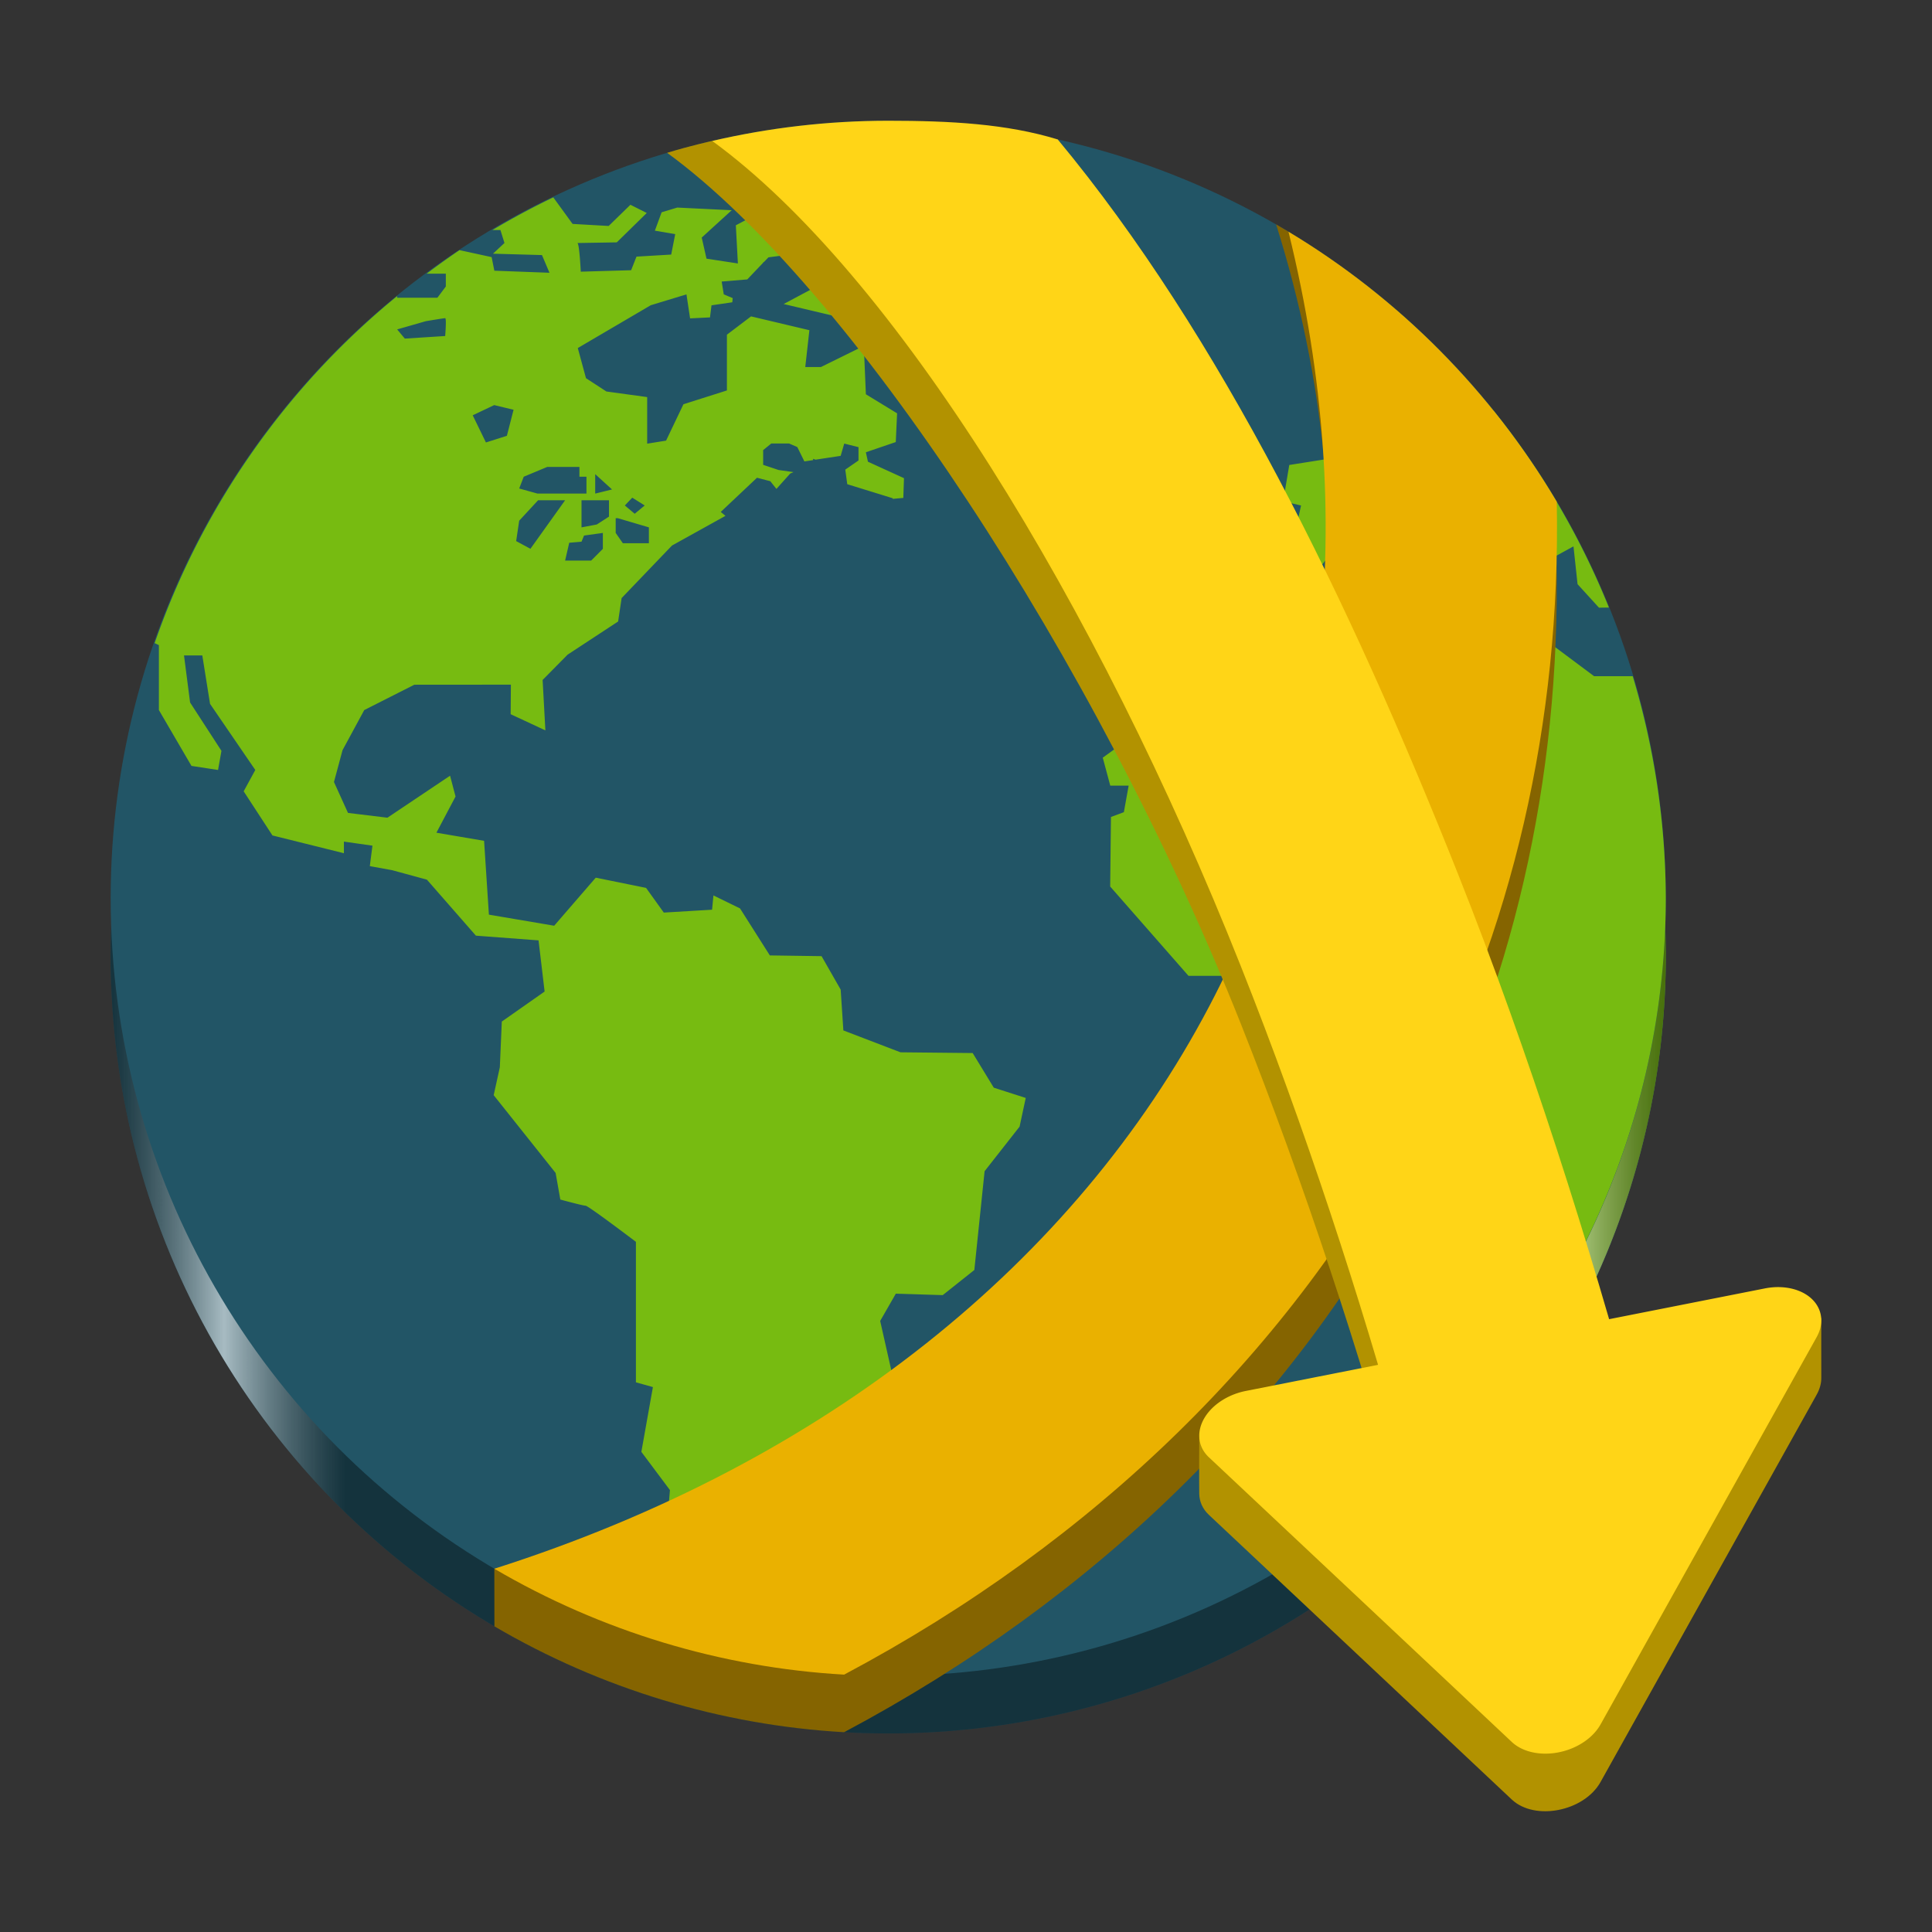 <?xml version="1.0" encoding="UTF-8" standalone="no"?>
<!-- Generator: Adobe Illustrator 26.0.2, SVG Export Plug-In . SVG Version: 6.00 Build 0)  -->

<svg
   version="1.0"
   id="Layer_1"
   x="0px"
   y="0px"
   viewBox="0 0 128 128"
   xml:space="preserve"
   width="128"
   height="128"
   xmlns:xlink="http://www.w3.org/1999/xlink"
   xmlns="http://www.w3.org/2000/svg"
   xmlns:svg="http://www.w3.org/2000/svg"><rect x="0" y="0" width="128" height="128" fill="#333333" stroke="none"/><defs
   id="defs76"><linearGradient
     id="linearGradient1529"><stop
       style="stop-color:#000000;stop-opacity:0.4;"
       offset="0"
       id="stop1517" /><stop
       style="stop-color:#ffffff;stop-opacity:0.6;"
       offset="0.073"
       id="stop1519" /><stop
       style="stop-color:#000000;stop-opacity:0.4;"
       offset="0.151"
       id="stop1521" /><stop
       style="stop-color:#000000;stop-opacity:0.4;"
       offset="0.852"
       id="stop1523" /><stop
       style="stop-color:#ffffff;stop-opacity:0.6;"
       offset="0.93"
       id="stop1525" /><stop
       style="stop-color:#000000;stop-opacity:0.4;"
       offset="1"
       id="stop1527" /></linearGradient><linearGradient
     xlink:href="#linearGradient1529"
     id="linearGradient1515"
     x1="-224.638"
     y1="134.737"
     x2="-116.638"
     y2="134.737"
     gradientUnits="userSpaceOnUse"
     gradientTransform="matrix(0.954,0,0,0.954,221.635,-65.207)" /></defs>
<style
   type="text/css"
   id="style2">
	.st0{fill:url(#SVGID_1_);}
	.st1{fill:url(#SVGID_00000062171159965967627490000013605884846004172698_);}
	.st2{fill:url(#SVGID-2_00000085966066984138215510000013018799571900533434_);}
	.st3{clip-path:url(#SVGID_00000023257072852279316340000004281102206337855156_);}
	.st4{fill:url(#SVGID_00000177446033621631838710000001370584907163434138_);}
	.st5{clip-path:url(#SVGID_00000136385553608229244970000014654043435100792964_);}
	.st6{fill:url(#SVGID_00000126306410582640054500000000964390405037519506_);}
	.st7{fill:url(#SVGID_00000109020757643166282930000006684795936706346369_);}
</style>
<radialGradient
   id="SVGID_1_"
   cx="514.5"
   cy="477.5"
   r="496.5"
   gradientTransform="matrix(1,0,0,-1,-18,974)"
   gradientUnits="userSpaceOnUse">
	<stop
   offset="0.913"
   style="stop-color:#000000"
   id="stop4" />
	<stop
   offset="1"
   style="stop-color:#000000;stop-opacity:0"
   id="stop6" />
</radialGradient>

<radialGradient
   id="SVGID_00000163033830155146975860000008434547654242457221_"
   cx="512.059"
   cy="481.879"
   r="486.273"
   gradientTransform="matrix(0.111,0,0,-0.111,7.135,117.511)"
   gradientUnits="userSpaceOnUse">
	<stop
   offset="0.99"
   style="stop-color:#FFFFFF"
   id="stop11" />
	<stop
   offset="0.995"
   style="stop-color:#FDFDFD"
   id="stop13" />
	<stop
   offset="0.997"
   style="stop-color:#F6F6F6"
   id="stop15" />
	<stop
   offset="0.998"
   style="stop-color:#EBEBEB"
   id="stop17" />
	<stop
   offset="0.999"
   style="stop-color:#DADADA"
   id="stop19" />
	<stop
   offset="1"
   style="stop-color:#C7C7C7"
   id="stop21" />
</radialGradient>

<radialGradient
   id="SVGID-2_00000052072577768947982130000002178866272689676469_"
   cx="512.062"
   cy="481.879"
   r="444.122"
   gradientTransform="matrix(1,0,0,-1,-18,974)"
   gradientUnits="userSpaceOnUse">
	<stop
   offset="0.99"
   style="stop-color:#000000;stop-opacity:0.5"
   id="stop26" />
	<stop
   offset="1"
   style="stop-color:#000000;stop-opacity:0"
   id="stop28" />
</radialGradient>



<radialGradient
   id="SVGID_00000092427181212153090570000016417065628950216588_"
   cx="578.89"
   cy="482.37"
   r="353.943"
   gradientTransform="matrix(0.111,0,0,-0.122,7.135,118.456)"
   gradientUnits="userSpaceOnUse">
	<stop
   offset="0"
   style="stop-color:#C2C0C2"
   id="stop66" />
	<stop
   offset="1"
   style="stop-color:#EBEBEB"
   id="stop68" />
</radialGradient>

		
	
		
	
<circle
   style="fill:#225566;fill-opacity:1;stroke-width:2.576"
   cx="58.847"
   cy="63.331"
   r="51.515"
   id="circle250-3" /><path
   style="fill:#77bb11;fill-opacity:1;stroke-width:2.576"
   d="m 36.657,16.892 a 51.515,51.515 0 0 0 -4.031,2.163 h 0.528 l 0.268,0.86 -0.76,0.709 3.245,0.091 0.497,1.172 -3.652,-0.136 -0.18,-0.9 -2.128,-0.463 a 51.515,51.515 0 0 0 -2.179,1.56 h 1.272 v 0.85 l -0.559,0.744 H 26.313 V 23.432 A 51.515,51.515 0 0 0 10.245,46.424 l 0.282,0.134 v 4.302 l 2.158,3.699 1.761,0.27 0.226,-1.267 -2.078,-3.204 -0.403,-3.119 h 1.212 l 0.513,3.209 2.998,4.381 -0.77,1.414 1.907,2.924 4.734,1.177 v -0.77 l 1.891,0.27 -0.175,1.355 1.484,0.27 2.3,0.628 3.245,3.709 4.15,0.312 0.402,3.39 -2.836,1.989 -0.131,3.029 -0.407,1.849 4.103,5.152 0.312,1.762 c 0,0 1.489,0.407 1.672,0.407 0.18,0 3.336,2.395 3.336,2.395 v 9.306 l 1.126,0.317 -0.765,4.291 1.893,2.532 -0.348,4.255 2.501,4.407 3.189,2.787 a 51.515,51.515 0 0 0 0.17,0.031 l 3.086,0.054 0.312,-1.041 -2.37,-2.001 0.137,-0.997 0.422,-1.218 0.09,-1.242 -1.605,-0.051 -0.811,-1.015 1.334,-1.288 0.18,-0.966 -1.489,-0.428 0.09,-0.902 2.117,-0.322 3.225,-1.553 1.082,-1.989 3.382,-4.335 -0.765,-3.392 1.035,-1.806 3.109,0.095 2.094,-1.664 0.68,-6.545 2.318,-2.954 0.407,-1.901 -2.117,-0.68 -1.399,-2.295 -4.781,-0.049 -3.786,-1.45 -0.178,-2.705 -1.267,-2.215 -3.426,-0.049 -1.976,-3.114 -1.762,-0.86 -0.09,0.945 -3.199,0.191 -1.175,-1.636 -3.333,-0.677 -2.754,3.184 -4.325,-0.734 -0.319,-4.891 -3.158,-0.538 1.267,-2.398 -0.363,-1.378 -4.15,2.782 -2.612,-0.317 -0.93,-2.048 0.568,-2.11 1.438,-2.656 3.318,-1.679 6.398,-0.005 -0.015,1.958 2.3,1.072 -0.183,-3.341 1.656,-1.677 3.346,-2.197 0.232,-1.551 3.336,-3.48 3.544,-1.968 -0.312,-0.26 2.401,-2.264 0.881,0.229 0.407,0.51 0.912,-1.017 0.219,-0.095 -0.994,-0.142 -1.017,-0.34 v -0.976 l 0.538,-0.438 h 1.182 l 0.543,0.237 0.469,0.95 0.577,-0.085 v -0.088 l 0.162,0.057 1.664,-0.252 0.237,-0.814 0.945,0.237 v 0.883 l -0.876,0.605 0.131,0.966 3.009,0.93 c 0,0 0.005,0.015 0.01,0.041 l 0.695,-0.062 0.044,-1.308 -2.388,-1.09 -0.137,-0.626 1.981,-0.677 0.088,-1.903 -2.068,-1.262 -0.137,-3.204 -2.841,1.399 h -1.038 l 0.273,-2.44 -3.864,-0.916 -1.6,1.213 v 3.694 l -2.88,0.914 -1.151,2.411 -1.252,0.201 V 30.122 L 40.178,29.751 38.826,28.87 38.282,26.873 l 4.835,-2.837 2.365,-0.719 0.24,1.59 1.319,-0.065 0.1,-0.8 1.378,-0.201 0.026,-0.277 -0.592,-0.247 -0.137,-0.85 1.695,-0.141 1.02,-1.072 0.057,-0.075 0.015,0.005 0.312,-0.322 3.562,-0.453 1.574,1.343 -4.129,2.204 5.257,1.243 0.677,-1.761 H 60.156 l 0.809,-1.534 -1.62,-0.407 v -1.942 l -5.095,-2.264 -3.516,0.407 -1.983,1.041 0.136,2.53 -2.079,-0.317 -0.317,-1.399 1.988,-1.811 -3.609,-0.176 -1.035,0.312 -0.448,1.218 1.347,0.231 -0.265,1.353 -2.3,0.136 -0.355,0.901 -3.336,0.096 c 0,0 -0.093,-1.897 -0.227,-1.897 -0.134,2.58e-4 2.612,-0.045 2.612,-0.045 l 1.986,-1.947 -1.082,-0.543 -1.442,1.404 -2.39,-0.136 z m 55.845,7.471 -1.638,0.644 -1.053,1.147 0.242,1.338 1.293,0.18 0.775,1.952 2.228,-0.902 0.368,2.607 h -0.67 l -1.831,-0.27 -2.027,0.343 -1.963,2.777 -2.808,0.443 -0.407,2.408 1.187,0.276 -0.343,1.551 -2.787,-0.559 -2.555,0.559 -0.543,1.424 0.443,2.993 1.499,0.703 2.517,-0.015 1.7,-0.149 0.518,-1.357 2.656,-3.457 1.752,0.355 1.721,-1.558 0.322,1.218 4.235,2.867 -0.518,0.693 -1.911,-0.1 0.734,1.043 1.177,0.255 1.373,-0.572 -0.028,-1.661 0.613,-0.307 -0.492,-0.523 -2.828,-1.579 -0.739,-2.099 h 2.349 l 0.75,0.744 2.022,1.752 0.085,2.112 2.099,2.233 0.778,-3.063 1.45,-0.796 0.27,2.506 1.419,1.558 0.659,-0.01 A 51.515,51.515 0 0 0 98.947,31.023 l -3.415,-0.031 -0.232,-0.773 2.032,-1.038 A 51.515,51.515 0 0 0 92.502,24.363 Z M 29.494,24.896 c 0.1,0 0,1.182 0,1.182 l -2.674,0.171 -0.507,-0.609 1.893,-0.543 c 0,0 1.185,-0.201 1.288,-0.201 z m 3.248,5.759 1.283,0.309 -0.443,1.726 -1.388,0.44 L 31.318,31.33 Z m 3.516,4.095 h 2.13 v 0.649 h 0.466 v 1.118 h -3.243 l -1.213,-0.337 0.301,-0.78 z m 3.176,0.479 1.115,1.015 -1.115,0.273 z m 2.455,1.558 0.824,0.518 -0.662,0.549 -0.654,-0.549 z m -6.239,0.173 h 1.79 l -2.298,3.215 -0.945,-0.51 0.201,-1.352 z m 2.877,0 h 1.821 v 1.082 l -0.809,0.523 -1.012,0.191 z m 2.264,1.187 h 0.137 l 2.063,0.608 v 1.051 h -1.726 l -0.474,-0.683 z m -0.85,0.976 v 1.056 l -0.775,0.778 h -1.726 l 0.273,-1.182 0.814,-0.07 0.167,-0.407 z m 53.628,4.477 -6.087,0.471 -1.885,1.017 h -2.416 l -1.187,-0.121 -2.931,1.636 v 3.073 l -6.002,4.338 0.497,1.852 h 1.218 l -0.317,1.759 -0.855,0.317 -0.052,4.608 5.188,5.917 h 2.254 l 0.139,-0.358 h 4.057 l 1.167,-1.084 h 2.303 l 1.257,1.267 3.434,0.355 -0.453,4.569 3.802,6.731 -2.001,3.838 0.137,1.808 1.574,1.579 v 4.345 l 2.073,2.792 v 1.903 a 51.515,51.515 0 0 0 11.882,-32.882 51.515,51.515 0 0 0 -2.189,-14.715 h -2.56 l -2.635,-1.968 -2.772,0.273 v 1.695 h -0.881 l -0.945,-0.68 -4.812,-1.221 z"
   id="path254-6" /><circle
   style="fill:url(#linearGradient1515);fill-opacity:1;stroke-width:2.576"
   cx="58.847"
   cy="63.331"
   r="51.515"
   id="circle250-3-7" /><circle
   style="fill:#225566;fill-opacity:1;stroke-width:2.576"
   cx="58.847"
   cy="59.515"
   r="51.515"
   id="circle250" /><path
   style="fill:#77bb11;fill-opacity:1;stroke-width:2.576"
   d="m 36.657,13.076 a 51.515,51.515 0 0 0 -4.031,2.163 h 0.528 l 0.268,0.86 -0.76,0.709 3.245,0.091 0.497,1.172 -3.652,-0.136 -0.18,-0.9 -2.128,-0.463 a 51.515,51.515 0 0 0 -2.179,1.56 h 1.272 v 0.85 l -0.559,0.744 H 26.313 V 19.616 A 51.515,51.515 0 0 0 10.245,42.608 l 0.282,0.134 v 4.302 l 2.158,3.699 1.761,0.27 0.226,-1.267 -2.078,-3.204 -0.403,-3.119 h 1.212 l 0.513,3.209 2.998,4.381 -0.77,1.414 1.907,2.924 4.734,1.177 v -0.77 l 1.891,0.27 -0.175,1.355 1.484,0.27 2.3,0.628 3.245,3.709 4.15,0.312 0.402,3.39 -2.836,1.989 -0.131,3.029 -0.407,1.849 4.103,5.152 0.312,1.762 c 0,0 1.489,0.407 1.672,0.407 0.18,0 3.336,2.395 3.336,2.395 v 9.306 l 1.126,0.317 -0.765,4.291 1.893,2.532 -0.348,4.255 2.501,4.407 3.189,2.787 a 51.515,51.515 0 0 0 0.17,0.031 l 3.086,0.054 0.312,-1.041 -2.37,-2.001 0.137,-0.997 0.422,-1.218 0.09,-1.242 -1.605,-0.051 -0.811,-1.015 1.334,-1.288 0.18,-0.966 -1.489,-0.428 0.09,-0.902 2.117,-0.322 3.225,-1.553 1.082,-1.988 3.382,-4.335 -0.765,-3.392 1.035,-1.806 3.109,0.095 2.094,-1.664 0.68,-6.545 2.318,-2.954 L 67.958,72.742 65.841,72.062 64.442,69.767 59.661,69.718 55.875,68.268 55.697,65.563 54.43,63.348 51.004,63.299 49.029,60.185 47.267,59.325 47.177,60.27 l -3.199,0.191 -1.175,-1.636 -3.333,-0.677 -2.754,3.184 -4.325,-0.734 -0.319,-4.891 -3.158,-0.538 1.267,-2.398 -0.363,-1.378 -4.15,2.782 -2.612,-0.317 -0.93,-2.048 0.568,-2.11 1.438,-2.656 3.318,-1.679 6.398,-0.005 -0.015,1.958 2.3,1.072 -0.183,-3.341 1.656,-1.677 3.346,-2.197 0.232,-1.551 3.336,-3.48 3.544,-1.968 -0.312,-0.26 2.401,-2.264 0.881,0.229 0.407,0.51 0.912,-1.017 0.219,-0.095 -0.994,-0.142 -1.017,-0.34 v -0.976 l 0.538,-0.438 h 1.182 l 0.543,0.237 0.469,0.95 0.577,-0.085 v -0.088 l 0.162,0.057 1.664,-0.252 0.237,-0.814 0.945,0.237 v 0.883 l -0.876,0.605 0.131,0.966 3.009,0.93 c 0,0 0.005,0.015 0.01,0.041 l 0.695,-0.062 0.044,-1.308 -2.388,-1.09 -0.137,-0.626 1.981,-0.677 0.088,-1.903 -2.068,-1.262 -0.137,-3.204 -2.841,1.399 h -1.038 l 0.273,-2.44 -3.864,-0.916 -1.6,1.213 v 3.694 l -2.88,0.914 -1.151,2.411 -1.252,0.201 v -3.086 l -2.702,-0.371 -1.352,-0.881 -0.543,-1.997 4.835,-2.837 2.365,-0.719 0.24,1.59 1.319,-0.065 0.1,-0.8 1.378,-0.201 0.026,-0.277 -0.592,-0.247 -0.137,-0.85 1.695,-0.141 1.02,-1.072 0.057,-0.075 0.015,0.005 0.312,-0.322 3.562,-0.453 1.574,1.343 -4.129,2.204 5.257,1.243 0.677,-1.761 H 60.156 l 0.809,-1.534 -1.62,-0.407 v -1.942 l -5.095,-2.264 -3.516,0.407 -1.983,1.041 0.136,2.53 -2.079,-0.317 -0.317,-1.399 1.988,-1.811 -3.609,-0.176 -1.035,0.312 -0.448,1.218 1.347,0.231 -0.265,1.353 -2.3,0.136 -0.355,0.901 -3.336,0.096 c 0,0 -0.093,-1.897 -0.227,-1.897 -0.134,2.58e-4 2.612,-0.045 2.612,-0.045 l 1.986,-1.947 -1.082,-0.543 -1.442,1.404 -2.39,-0.136 z m 55.845,7.471 -1.638,0.644 -1.053,1.147 0.242,1.338 1.293,0.18 0.775,1.952 2.228,-0.902 0.368,2.607 h -0.67 l -1.831,-0.27 -2.027,0.343 -1.963,2.777 -2.808,0.443 -0.407,2.408 1.187,0.276 -0.343,1.551 -2.787,-0.559 -2.555,0.559 -0.543,1.424 0.443,2.993 1.499,0.703 2.517,-0.015 1.7,-0.149 0.518,-1.357 2.656,-3.457 1.752,0.355 1.721,-1.558 0.322,1.218 4.235,2.867 -0.518,0.693 -1.911,-0.1 0.734,1.043 1.177,0.255 1.373,-0.572 -0.028,-1.661 0.613,-0.307 -0.492,-0.523 -2.828,-1.579 -0.739,-2.099 h 2.349 l 0.75,0.744 2.022,1.752 0.085,2.112 2.099,2.233 0.778,-3.063 1.45,-0.796 0.27,2.506 1.419,1.558 0.659,-0.01 a 51.515,51.515 0 0 0 -7.647,-13.044 l -3.415,-0.031 -0.232,-0.773 2.032,-1.038 a 51.515,51.515 0 0 0 -4.83,-4.819 z m -63.008,0.533 c 0.1,0 0,1.182 0,1.182 l -2.674,0.171 -0.507,-0.609 1.893,-0.543 c 0,0 1.185,-0.201 1.288,-0.201 z m 3.248,5.759 1.283,0.309 -0.443,1.726 -1.388,0.44 -0.876,-1.8 z m 3.516,4.095 h 2.13 v 0.649 h 0.466 v 1.118 h -3.243 l -1.213,-0.337 0.301,-0.78 z m 3.176,0.479 1.115,1.015 -1.115,0.273 z m 2.455,1.558 0.824,0.518 -0.662,0.549 -0.654,-0.549 z m -6.239,0.173 h 1.79 l -2.298,3.215 -0.945,-0.51 0.201,-1.352 z m 2.877,0 h 1.821 v 1.082 l -0.809,0.523 -1.012,0.191 z m 2.264,1.187 h 0.137 l 2.063,0.608 v 1.051 h -1.726 l -0.474,-0.683 z m -0.85,0.976 v 1.056 l -0.775,0.778 h -1.726 l 0.273,-1.182 0.814,-0.07 0.167,-0.407 z m 53.628,4.477 -6.087,0.471 -1.885,1.017 h -2.416 l -1.187,-0.121 -2.931,1.636 v 3.073 l -6.002,4.338 0.497,1.852 h 1.218 l -0.317,1.759 -0.855,0.317 -0.052,4.608 5.188,5.917 h 2.254 l 0.139,-0.358 h 4.057 l 1.167,-1.084 h 2.303 l 1.257,1.267 3.434,0.355 -0.453,4.569 3.802,6.731 -2.001,3.838 0.137,1.808 1.574,1.579 v 4.345 l 2.073,2.792 v 1.903 A 51.515,51.515 0 0 0 110.363,59.515 51.515,51.515 0 0 0 108.173,44.8 h -2.56 l -2.635,-1.968 -2.772,0.273 v 1.695 h -0.881 l -0.945,-0.68 -4.812,-1.221 z"
   id="path254" /><path
   style="fill:#856400;fill-opacity:1;stroke-width:2.576"
   d="M 80.113,70.49 C 71.346,87.144 39.34,104.544 32.751,103.932 l 0.005,3.819 c 7.047,4.132 15.012,6.549 23.168,7.013 C 72.504,105.947 85.616,93.22 93.792,77.689 100.173,65.567 103.398,51.799 103.124,37.116 98.867,29.936 89.005,19.084 85.364,15.349 l -0.817,-0.48 c 6.508,20.669 3.343,40.329 -4.435,55.622 z"
   id="path260-5" /><path
   style="fill:#eab100;stroke-width:2.576"
   d="m 85.364,15.349 c 4.782,19.381 2.374,36.839 -5.252,51.325 -8.916,16.937 -25.365,30.247 -47.362,37.258 7.047,4.132 15.021,6.552 23.177,7.016 C 72.508,102.132 85.615,89.404 93.791,73.873 100.173,61.751 103.414,47.927 103.14,33.244 98.787,25.901 92.681,19.745 85.364,15.349 Z"
   id="path260" /><path
   style="fill:#b29200;fill-opacity:1;stroke-width:2.576"
   d="m 58.847,11.816 c -3.782,0 -11.661,-2.479 -11.661,-2.479 0,0 -1.499,0.33 -2.986,0.789 12.041,8.769 28.433,33.589 38.01,57.708 4.249,10.701 7.889,21.847 10.796,32.358 2.828,10.227 1.78,3.534 0.825,-0.131 L 108.446,97.737 C 105.308,86.238 101.306,74.047 96.573,62.129 89.351,43.941 80.796,26.384 70.041,13.431 66.665,12.395 62.966,11.816 58.847,11.816 Z M 108.446,97.737 c 4.326,15.854 -0.683,-10.697 0,0 z"
   id="path264-5" /><path
   style="fill:#ffd517;stroke-width:2.576"
   d="m 58.847,8 c -4.017,0 -7.909,0.468 -11.661,1.337 12.041,8.769 25.447,30.562 35.024,54.681 4.249,10.701 7.889,21.847 10.796,32.358 2.828,10.227 1.78,3.534 0.825,-0.131 L 108.446,93.921 C 105.308,82.422 101.343,69.855 96.61,57.937 89.388,39.75 80.833,22.192 70.078,9.239 66.702,8.203 62.966,8 58.847,8 Z M 108.446,93.921 c 4.326,15.854 -0.683,-10.697 0,0 z"
   id="path264" /><path
   style="fill:#b29200;fill-opacity:1;stroke-width:2.576"
   d="m 117.922,89.091 c -0.329,-0.009 -0.666,0.02 -1,0.087 L 99.73,92.573 82.538,95.968 c -0.919,0.182 -2.509,-1.33 -3.085,-0.71 0,0 -0.012,3.13 4.29e-4,3.716 0.011,0.511 0.221,0.996 0.633,1.384 l 10.036,9.43 10.036,9.434 c 1.527,1.435 4.797,0.789 5.884,-1.164 l 7.156,-12.825 7.159,-12.83 c 0.217,-0.389 0.315,-0.777 0.309,-1.144 -0.006,-0.331 -0.002,-3.912 -0.002,-3.912 -0.416,-0.713 -1.564,1.776 -2.744,1.743 z"
   id="path268-3" /><path
   style="fill:#ffd517;stroke-width:2.576"
   d="m 117.922,85.275 a 2.548,3.471 74.339 0 0 -1,0.087 l -17.192,3.396 -17.192,3.396 a 2.548,3.471 74.339 0 0 -2.338,1.254 2.548,3.471 74.339 0 0 -0.113,3.136 l 10.036,9.43 10.036,9.434 a 2.548,3.471 74.339 0 0 5.884,-1.164 l 7.156,-12.825 7.159,-12.83 a 2.548,3.471 74.339 0 0 -2.437,-3.313 z"
   id="path268" /></svg>
